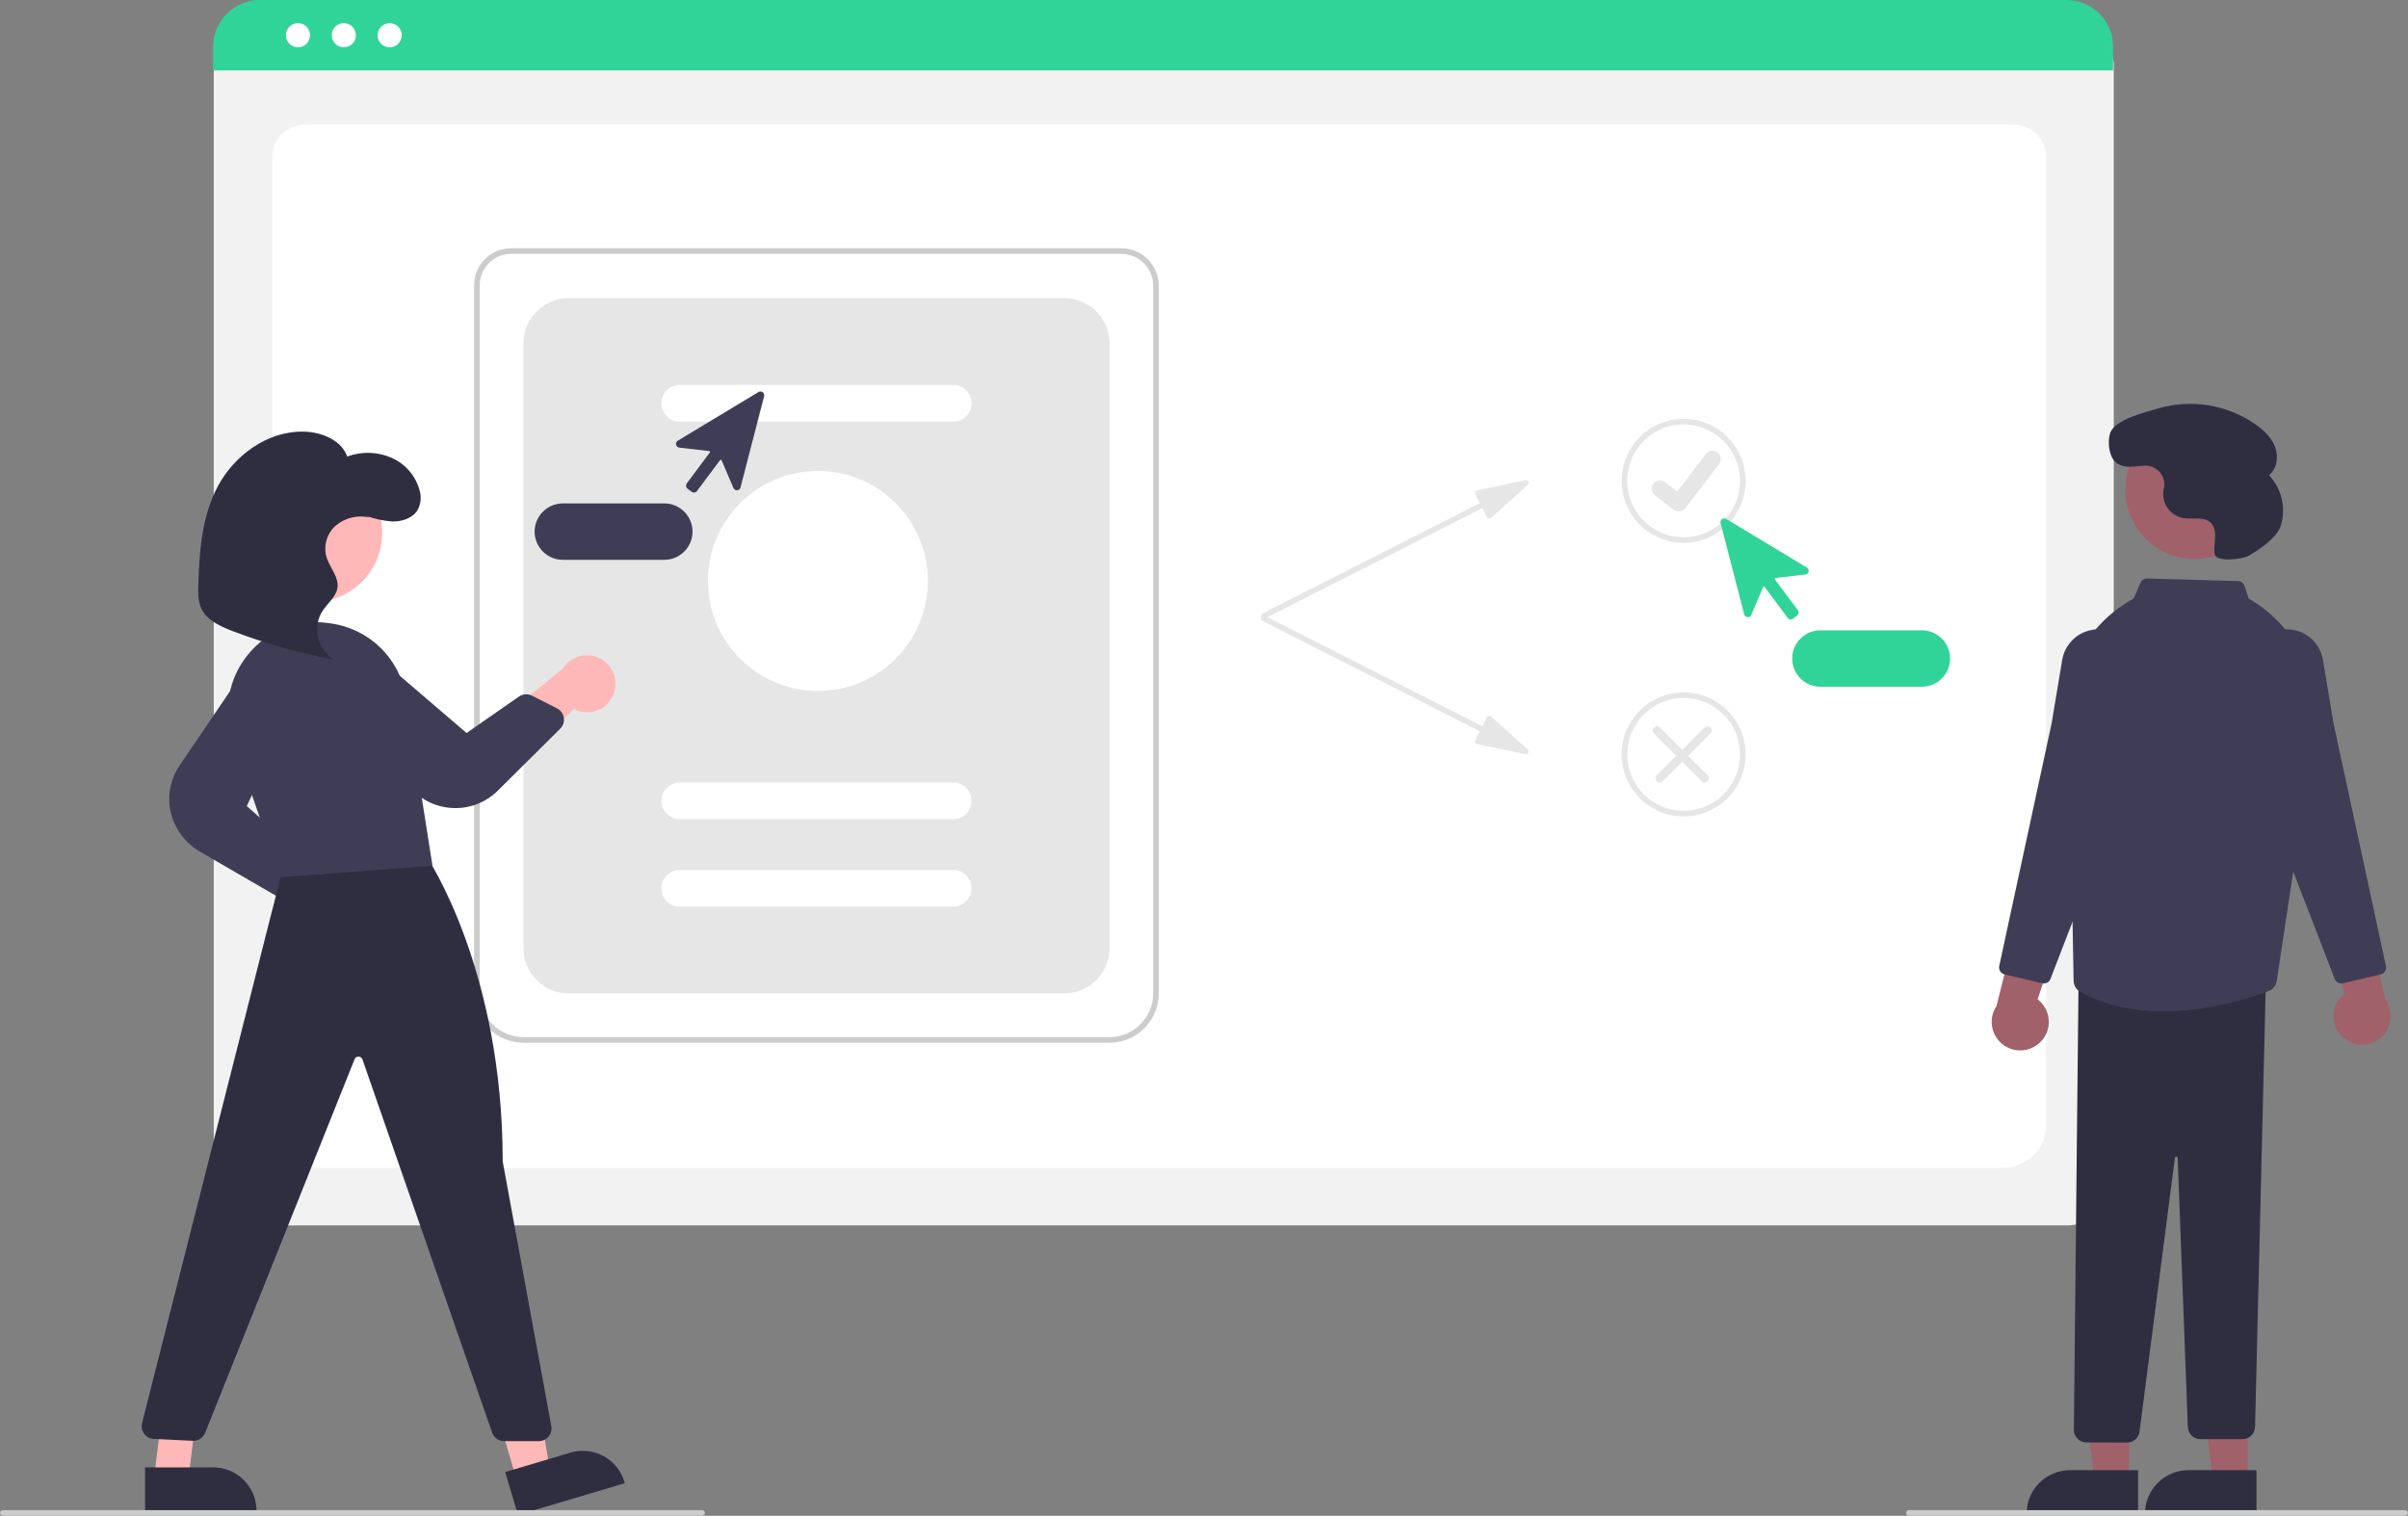 <svg width="610" height="384" viewBox="0 0 610 384" fill="none" xmlns="http://www.w3.org/2000/svg">
<rect x="0" y="0" width="610" height="384" fill="#808080" stroke="none"/>
<g clip-path="url(#clip0)">
<path d="M523.678 310.434H65.936C62.811 310.431 59.816 309.188 57.606 306.978C55.397 304.768 54.154 301.772 54.15 298.647V16.355C54.153 14.066 55.063 11.871 56.682 10.252C58.301 8.633 60.495 7.722 62.785 7.719H526.68C529.009 7.722 531.241 8.648 532.888 10.295C534.535 11.942 535.461 14.175 535.464 16.504V298.647C535.46 301.772 534.217 304.768 532.008 306.978C529.798 309.188 526.803 310.431 523.678 310.434Z" fill="#F2F2F2"/>
<path d="M506.98 295.885H80.376C74.123 295.885 69.035 291.12 69.035 285.263V39.44C69.035 35.096 72.805 31.562 77.439 31.562H509.778C514.489 31.562 518.321 35.154 518.321 39.569V285.263C518.321 291.12 513.233 295.885 506.98 295.885Z" fill="white"/>
<path d="M535.3 17.824H53.985V11.823C53.99 8.687 55.238 5.682 57.455 3.465C59.673 1.249 62.679 0.003 65.814 0H523.471C526.606 0.003 529.612 1.249 531.83 3.465C534.047 5.682 535.295 8.687 535.3 11.823V17.824Z" fill="#31D498"/>
<path d="M75.482 11.99C77.171 11.99 78.541 10.62 78.541 8.93C78.541 7.24 77.171 5.87 75.482 5.87C73.792 5.87 72.422 7.24 72.422 8.93C72.422 10.62 73.792 11.99 75.482 11.99Z" fill="white"/>
<path d="M87.095 11.99C88.785 11.99 90.155 10.62 90.155 8.93C90.155 7.24 88.785 5.87 87.095 5.87C85.406 5.87 84.036 7.24 84.036 8.93C84.036 10.62 85.406 11.99 87.095 11.99Z" fill="white"/>
<path d="M98.709 11.99C100.399 11.99 101.768 10.62 101.768 8.93C101.768 7.24 100.399 5.87 98.709 5.87C97.019 5.87 95.649 7.24 95.649 8.93C95.649 10.62 97.019 11.99 98.709 11.99Z" fill="white"/>
<path d="M281.059 264.167H132.603C129.289 264.163 126.111 262.845 123.768 260.501C121.425 258.157 120.107 254.98 120.103 251.665V72.245C120.106 69.766 121.091 67.389 122.844 65.636C124.597 63.884 126.973 62.898 129.451 62.895H284.061C286.579 62.898 288.993 63.899 290.774 65.68C292.554 67.461 293.556 69.876 293.559 72.394V251.665C293.555 254.98 292.237 258.157 289.894 260.501C287.55 262.845 284.373 264.163 281.059 264.167ZM129.451 64.323C127.351 64.326 125.338 65.161 123.854 66.646C122.369 68.131 121.534 70.145 121.531 72.245V251.665C121.535 254.601 122.702 257.415 124.778 259.491C126.853 261.567 129.667 262.735 132.603 262.738H281.059C283.994 262.735 286.808 261.567 288.884 259.491C290.959 257.415 292.127 254.601 292.13 251.665V72.394C292.128 70.254 291.277 68.203 289.764 66.69C288.251 65.177 286.2 64.326 284.061 64.323H129.451Z" fill="#CCCCCC"/>
<path d="M144.031 251.665H269.63C272.661 251.665 275.568 250.461 277.712 248.317C279.855 246.174 281.059 243.266 281.059 240.235V86.965C281.059 83.934 279.855 81.026 277.712 78.883C275.568 76.739 272.661 75.535 269.63 75.535H144.031C141 75.535 138.093 76.739 135.95 78.883C133.807 81.026 132.603 83.934 132.603 86.965V240.235C132.603 243.266 133.807 246.174 135.95 248.317C138.093 250.461 141 251.665 144.031 251.665Z" fill="#E6E6E6"/>
<path d="M241.473 106.807H172.188C170.956 106.807 169.775 106.317 168.905 105.447C168.034 104.576 167.545 103.395 167.545 102.163C167.545 100.932 168.034 99.751 168.905 98.88C169.775 98.009 170.956 97.52 172.188 97.52H241.473C242.705 97.52 243.886 98.009 244.756 98.88C245.627 99.751 246.116 100.932 246.116 102.163C246.116 103.395 245.627 104.576 244.756 105.447C243.886 106.317 242.705 106.807 241.473 106.807Z" fill="white"/>
<path d="M241.473 207.535H172.188C170.956 207.535 169.775 207.046 168.905 206.175C168.034 205.304 167.545 204.123 167.545 202.891C167.545 201.66 168.034 200.479 168.905 199.608C169.775 198.737 170.956 198.248 172.188 198.248H241.473C242.705 198.248 243.886 198.737 244.756 199.608C245.627 200.479 246.116 201.66 246.116 202.891C246.116 204.123 245.627 205.304 244.756 206.175C243.886 207.046 242.705 207.535 241.473 207.535Z" fill="white"/>
<path d="M241.473 229.681H172.188C170.956 229.681 169.775 229.192 168.905 228.321C168.034 227.45 167.545 226.269 167.545 225.037C167.545 223.806 168.034 222.625 168.905 221.754C169.775 220.883 170.956 220.394 172.188 220.394H241.473C242.705 220.394 243.886 220.883 244.756 221.754C245.627 222.625 246.116 223.806 246.116 225.037C246.116 226.269 245.627 227.45 244.756 228.321C243.886 229.192 242.705 229.681 241.473 229.681Z" fill="white"/>
<path d="M207.188 175.03C222.573 175.03 235.045 162.557 235.045 147.169C235.045 131.782 222.573 119.308 207.188 119.308C191.803 119.308 179.331 131.782 179.331 147.169C179.331 162.557 191.803 175.03 207.188 175.03Z" fill="white"/>
<path d="M386.391 121.639L374.222 124.206C374.114 124.229 374.014 124.276 373.928 124.344C373.842 124.411 373.772 124.498 373.725 124.597C373.678 124.696 373.654 124.804 373.655 124.914C373.656 125.023 373.682 125.131 373.732 125.229L374.866 127.463L319.834 155.4C319.751 155.443 319.676 155.501 319.615 155.573C319.554 155.644 319.508 155.726 319.479 155.816C319.449 155.905 319.438 155.999 319.445 156.092C319.453 156.186 319.478 156.277 319.521 156.361C319.563 156.444 319.622 156.519 319.693 156.58C319.764 156.641 319.847 156.687 319.936 156.716C320.025 156.746 320.119 156.757 320.212 156.75C320.306 156.742 320.397 156.717 320.481 156.674L375.513 128.737L376.646 130.971C376.696 131.069 376.767 131.154 376.855 131.219C376.943 131.285 377.044 131.33 377.152 131.35C377.26 131.37 377.371 131.365 377.476 131.336C377.582 131.306 377.679 131.253 377.76 131.179L387.015 122.87C387.132 122.765 387.211 122.624 387.24 122.47C387.269 122.315 387.246 122.155 387.175 122.015C387.104 121.875 386.989 121.762 386.847 121.694C386.705 121.626 386.545 121.607 386.391 121.639Z" fill="#E6E6E6"/>
<path d="M386.391 191.082L374.222 188.515C374.115 188.492 374.014 188.446 373.928 188.378C373.842 188.31 373.772 188.223 373.725 188.125C373.678 188.026 373.654 187.917 373.655 187.808C373.656 187.698 373.682 187.59 373.732 187.493L374.866 185.259L319.834 157.321C319.751 157.279 319.676 157.22 319.615 157.149C319.554 157.078 319.508 156.995 319.479 156.906C319.449 156.817 319.438 156.723 319.445 156.629C319.453 156.536 319.478 156.444 319.521 156.361C319.563 156.277 319.622 156.203 319.693 156.142C319.764 156.081 319.847 156.034 319.936 156.005C320.025 155.976 320.119 155.965 320.212 155.972C320.306 155.979 320.397 156.005 320.481 156.047L375.513 183.985L376.646 181.75C376.696 181.653 376.767 181.568 376.855 181.502C376.943 181.436 377.044 181.392 377.152 181.371C377.26 181.351 377.371 181.356 377.476 181.386C377.582 181.415 377.679 181.469 377.76 181.542L387.015 189.851C387.132 189.957 387.211 190.097 387.24 190.252C387.269 190.406 387.246 190.566 387.175 190.706C387.104 190.847 386.988 190.96 386.847 191.027C386.705 191.095 386.545 191.115 386.391 191.082Z" fill="#E6E6E6"/>
<path d="M426.502 137.537C423.394 137.537 420.356 136.616 417.771 134.889C415.187 133.162 413.173 130.707 411.984 127.835C410.794 124.963 410.483 121.803 411.089 118.755C411.696 115.706 413.192 112.906 415.39 110.708C417.588 108.51 420.388 107.013 423.436 106.406C426.484 105.8 429.644 106.111 432.515 107.301C435.387 108.49 437.841 110.505 439.568 113.089C441.294 115.674 442.216 118.712 442.216 121.821C442.211 125.988 440.554 129.982 437.608 132.929C434.662 135.875 430.668 137.533 426.502 137.537ZM426.502 107.533C423.676 107.533 420.914 108.371 418.565 109.941C416.216 111.511 414.385 113.742 413.303 116.353C412.222 118.964 411.939 121.837 412.491 124.608C413.042 127.38 414.402 129.926 416.4 131.924C418.398 133.922 420.944 135.283 423.715 135.834C426.486 136.385 429.358 136.102 431.969 135.021C434.579 133.94 436.81 132.108 438.38 129.759C439.95 127.409 440.787 124.647 440.787 121.821C440.783 118.033 439.277 114.401 436.598 111.723C433.92 109.044 430.289 107.537 426.502 107.533Z" fill="#E6E6E6"/>
<path d="M426.502 206.833C423.394 206.833 420.356 205.911 417.771 204.184C415.187 202.457 413.173 200.002 411.984 197.131C410.794 194.259 410.483 191.099 411.089 188.05C411.696 185.001 413.192 182.201 415.39 180.003C417.588 177.805 420.388 176.308 423.436 175.702C426.484 175.095 429.644 175.406 432.515 176.596C435.387 177.786 437.841 179.8 439.568 182.385C441.294 184.969 442.216 188.008 442.216 191.116C442.211 195.283 440.554 199.278 437.608 202.224C434.662 205.171 430.668 206.828 426.502 206.833ZM426.502 176.828C423.676 176.828 420.914 177.666 418.565 179.236C416.216 180.806 414.385 183.038 413.303 185.648C412.222 188.259 411.939 191.132 412.491 193.904C413.042 196.675 414.402 199.221 416.4 201.219C418.398 203.217 420.944 204.578 423.715 205.129C426.486 205.681 429.358 205.398 431.969 204.316C434.579 203.235 436.81 201.404 438.38 199.054C439.95 196.704 440.787 193.942 440.787 191.116C440.783 187.328 439.277 183.696 436.598 181.018C433.92 178.339 430.289 176.833 426.502 176.828Z" fill="#E6E6E6"/>
<path d="M425.256 129.565C424.802 129.566 424.36 129.419 423.997 129.147L423.974 129.13L419.231 125.501C419.012 125.333 418.827 125.123 418.689 124.883C418.55 124.643 418.461 124.379 418.424 124.104C418.388 123.83 418.406 123.551 418.478 123.284C418.549 123.016 418.673 122.765 418.841 122.546C419.01 122.326 419.22 122.142 419.459 122.003C419.699 121.865 419.963 121.775 420.238 121.738C420.512 121.702 420.791 121.72 421.058 121.792C421.326 121.863 421.577 121.987 421.796 122.155L424.868 124.511L432.128 115.039C432.296 114.82 432.506 114.635 432.746 114.497C432.985 114.359 433.25 114.269 433.524 114.232C433.798 114.196 434.077 114.214 434.344 114.286C434.612 114.357 434.862 114.481 435.082 114.649L435.082 114.65L435.037 114.712L435.083 114.65C435.526 114.99 435.816 115.492 435.889 116.046C435.962 116.6 435.813 117.161 435.473 117.604L426.934 128.741C426.737 128.997 426.483 129.205 426.192 129.348C425.901 129.49 425.582 129.564 425.258 129.563L425.256 129.565Z" fill="#E6E6E6"/>
<path d="M419.683 197.936C419.584 197.836 419.505 197.718 419.451 197.588C419.397 197.458 419.369 197.319 419.369 197.178C419.369 197.037 419.397 196.898 419.451 196.768C419.505 196.638 419.584 196.52 419.683 196.42L431.805 184.297C432.006 184.096 432.278 183.983 432.562 183.983C432.847 183.983 433.119 184.096 433.32 184.297C433.521 184.498 433.634 184.77 433.634 185.054C433.634 185.339 433.521 185.611 433.32 185.812L421.198 197.936C421.099 198.035 420.981 198.114 420.851 198.168C420.721 198.222 420.582 198.249 420.441 198.249C420.3 198.249 420.161 198.222 420.031 198.168C419.901 198.114 419.783 198.035 419.683 197.936Z" fill="#E6E6E6"/>
<path d="M432.606 197.936C432.705 197.836 432.784 197.718 432.838 197.588C432.892 197.458 432.92 197.319 432.92 197.178C432.92 197.037 432.892 196.898 432.838 196.768C432.784 196.638 432.705 196.52 432.606 196.42L420.484 184.297C420.283 184.096 420.011 183.983 419.727 183.983C419.443 183.983 419.17 184.096 418.969 184.297C418.768 184.498 418.656 184.77 418.656 185.054C418.655 185.339 418.768 185.611 418.969 185.812L431.091 197.936C431.19 198.035 431.308 198.114 431.438 198.168C431.568 198.222 431.708 198.249 431.848 198.249C431.989 198.249 432.128 198.222 432.258 198.168C432.388 198.114 432.507 198.035 432.606 197.936Z" fill="#E6E6E6"/>
<path d="M453.636 156.935C453.589 156.935 453.543 156.932 453.497 156.925C453.374 156.907 453.255 156.865 453.148 156.802C453.041 156.738 452.947 156.653 452.873 156.553L447.034 148.722C447.009 148.689 446.976 148.663 446.938 148.646C446.9 148.63 446.858 148.624 446.817 148.629C446.776 148.634 446.737 148.649 446.704 148.674C446.671 148.699 446.645 148.732 446.629 148.77L443.635 155.775C443.557 155.958 443.424 156.111 443.254 156.214C443.085 156.317 442.887 156.364 442.69 156.349C442.492 156.334 442.304 156.258 442.152 156.131C442 156.003 441.891 155.832 441.842 155.64L435.867 132.512C435.82 132.329 435.828 132.136 435.891 131.958C435.954 131.78 436.068 131.625 436.219 131.513C436.37 131.4 436.552 131.335 436.74 131.325C436.929 131.316 437.115 131.363 437.277 131.461L457.734 143.787C457.904 143.889 458.038 144.042 458.116 144.224C458.195 144.406 458.214 144.608 458.172 144.802C458.13 144.996 458.029 145.172 457.882 145.305C457.735 145.438 457.55 145.522 457.353 145.544L449.788 146.414C449.746 146.419 449.707 146.435 449.674 146.459C449.641 146.484 449.615 146.517 449.598 146.555C449.582 146.593 449.576 146.635 449.581 146.676C449.585 146.717 449.601 146.756 449.626 146.789L455.465 154.62C455.615 154.822 455.679 155.075 455.643 155.324C455.606 155.574 455.473 155.798 455.271 155.949L454.202 156.746C454.038 156.869 453.84 156.935 453.636 156.935Z" fill="#31D498"/>
<path d="M486.859 173.971H461.145C459.25 173.971 457.433 173.218 456.094 171.879C454.754 170.539 454.002 168.722 454.002 166.827C454.002 164.932 454.754 163.115 456.094 161.776C457.433 160.436 459.25 159.683 461.145 159.683H486.859C488.753 159.683 490.57 160.436 491.91 161.776C493.249 163.115 494.002 164.932 494.002 166.827C494.002 168.722 493.249 170.539 491.91 171.879C490.57 173.218 488.753 173.971 486.859 173.971Z" fill="#31D498"/>
<path d="M175.23 124.599L174.161 123.802C173.959 123.651 173.826 123.426 173.789 123.177C173.753 122.928 173.817 122.674 173.967 122.472L179.806 114.642C179.831 114.609 179.847 114.569 179.851 114.528C179.856 114.487 179.85 114.446 179.834 114.408C179.817 114.37 179.791 114.337 179.758 114.312C179.725 114.287 179.685 114.272 179.644 114.267L172.079 113.397C171.882 113.374 171.697 113.29 171.55 113.157C171.403 113.024 171.302 112.849 171.26 112.655C171.218 112.461 171.237 112.259 171.316 112.077C171.394 111.895 171.528 111.742 171.698 111.64L192.155 99.313C192.317 99.216 192.503 99.169 192.692 99.178C192.88 99.187 193.062 99.252 193.213 99.365C193.364 99.478 193.478 99.633 193.541 99.811C193.603 99.989 193.612 100.182 193.565 100.364L187.59 123.492C187.541 123.684 187.432 123.856 187.28 123.983C187.128 124.11 186.94 124.187 186.742 124.202C186.545 124.217 186.347 124.17 186.178 124.067C186.008 123.964 185.875 123.81 185.797 123.628L182.803 116.622C182.787 116.584 182.761 116.551 182.728 116.527C182.695 116.502 182.656 116.486 182.615 116.481C182.574 116.477 182.532 116.483 182.494 116.499C182.456 116.515 182.423 116.541 182.398 116.575L176.559 124.406C176.485 124.506 176.391 124.59 176.284 124.654C176.177 124.718 176.058 124.76 175.935 124.778C175.889 124.784 175.843 124.788 175.796 124.788C175.592 124.788 175.394 124.722 175.23 124.599Z" fill="#3F3D56"/>
<path d="M135.43 134.68C135.432 132.786 136.186 130.97 137.525 129.631C138.864 128.291 140.679 127.538 142.573 127.536H168.287C170.182 127.536 171.999 128.289 173.338 129.628C174.678 130.968 175.43 132.785 175.43 134.68C175.43 136.574 174.678 138.391 173.338 139.731C171.999 141.071 170.182 141.824 168.287 141.824H142.573C140.679 141.821 138.864 141.068 137.525 139.729C136.186 138.39 135.432 136.574 135.43 134.68Z" fill="#3F3D56"/>
<path d="M516.679 264.177C517.453 263.467 518.062 262.596 518.463 261.626C518.864 260.655 519.048 259.608 519.001 258.559C518.954 257.51 518.677 256.484 518.19 255.553C517.704 254.623 517.019 253.81 516.185 253.172L524.17 228.926L511.368 232.397L505.748 254.89C504.77 256.364 504.367 258.144 504.614 259.895C504.861 261.646 505.742 263.245 507.09 264.39C508.437 265.534 510.157 266.145 511.925 266.106C513.692 266.066 515.384 265.38 516.679 264.177Z" fill="#A0616A"/>
<path d="M593.467 262.748C592.693 262.038 592.084 261.167 591.683 260.197C591.282 259.226 591.098 258.179 591.146 257.13C591.193 256.081 591.469 255.055 591.956 254.124C592.442 253.194 593.127 252.381 593.962 251.744L585.976 227.497L598.778 230.969L604.398 253.462C605.376 254.935 605.779 256.715 605.532 258.466C605.285 260.217 604.404 261.816 603.057 262.961C601.709 264.106 599.989 264.716 598.221 264.677C596.454 264.638 594.762 263.951 593.467 262.748Z" fill="#A0616A"/>
<path d="M555.945 141.626C565.634 141.626 573.489 133.771 573.489 124.08C573.489 114.39 565.634 106.534 555.945 106.534C546.256 106.534 538.401 114.39 538.401 124.08C538.401 133.771 546.256 141.626 555.945 141.626Z" fill="#A0616A"/>
<path d="M539.384 375.308H530.628L526.461 341.527H539.386L539.384 375.308Z" fill="#A0616A"/>
<path d="M541.618 383.798L513.382 383.797V383.44C513.382 381.997 513.666 380.567 514.218 379.234C514.771 377.9 515.58 376.688 516.601 375.668C517.621 374.647 518.833 373.837 520.166 373.285C521.5 372.733 522.929 372.448 524.372 372.448H524.373L541.618 372.449L541.618 383.798Z" fill="#2F2E41"/>
<path d="M569.384 375.308H560.628L556.461 341.527H569.386L569.384 375.308Z" fill="#A0616A"/>
<path d="M571.618 383.798L543.382 383.797V383.44C543.382 381.997 543.666 380.567 544.218 379.234C544.771 377.9 545.58 376.688 546.601 375.668C547.621 374.647 548.833 373.837 550.166 373.285C551.5 372.733 552.929 372.448 554.372 372.448H554.373L571.618 372.449L571.618 383.798Z" fill="#2F2E41"/>
<path d="M539.241 365.434L528.955 365.406C528.514 365.462 528.066 365.425 527.641 365.297C527.215 365.169 526.821 364.953 526.484 364.663C526.14 364.369 525.862 364.006 525.668 363.597C525.473 363.188 525.367 362.743 525.357 362.291L526.542 248.435L574.011 247.961L571.257 361.452C571.242 362.292 570.896 363.093 570.294 363.68C569.693 364.267 568.884 364.594 568.044 364.589H557.437C556.605 364.591 555.804 364.27 555.204 363.692C554.605 363.115 554.253 362.327 554.225 361.495L551.658 293.379C551.658 293.333 551.65 293.287 551.632 293.244C551.614 293.202 551.588 293.163 551.556 293.131C551.523 293.099 551.484 293.074 551.441 293.057C551.398 293.041 551.352 293.033 551.306 293.035C551.214 293.032 551.125 293.065 551.057 293.128C550.99 293.19 550.949 293.276 550.944 293.368L542.012 362.488C541.957 363.222 541.652 363.915 541.148 364.451C540.643 364.987 539.971 365.334 539.241 365.434Z" fill="#2F2E41"/>
<path d="M548.098 256.191C541.084 256.191 533.672 254.938 526.981 251.274C526.481 251.001 526.061 250.6 525.765 250.113C525.469 249.625 525.306 249.068 525.294 248.498L524.359 196.535L523.042 185.416C522.253 178.802 523.431 172.102 526.429 166.154C529.427 160.206 534.112 155.274 539.898 151.976L540.506 151.629L542.219 147.631C542.359 147.3 542.595 147.02 542.897 146.827C543.2 146.634 543.553 146.537 543.912 146.549L566.942 147.207C567.308 147.219 567.661 147.342 567.955 147.56C568.249 147.778 568.469 148.081 568.585 148.428L569.655 151.638C575.566 155.031 580.309 160.137 583.26 166.282C586.21 172.426 587.229 179.321 586.182 186.056L576.742 248.542C576.658 249.105 576.425 249.634 576.069 250.078C575.712 250.521 575.245 250.861 574.714 251.064C570.536 252.652 559.882 256.191 548.098 256.191Z" fill="#3F3D56"/>
<path d="M593.103 249.145C592.742 249.145 592.39 249.036 592.092 248.832C591.795 248.628 591.565 248.339 591.434 248.003L579.74 217.732L570.177 170.571C569.815 168.791 569.983 166.945 570.659 165.26C571.334 163.575 572.489 162.124 573.98 161.088C575.268 160.192 576.761 159.637 578.321 159.473C579.881 159.309 581.457 159.543 582.903 160.153C584.348 160.762 585.616 161.727 586.588 162.958C587.56 164.189 588.205 165.646 588.463 167.194L591.14 183.254L604.412 244.732C604.509 245.189 604.423 245.666 604.173 246.061C603.924 246.456 603.53 246.738 603.075 246.847L593.509 249.098C593.376 249.129 593.24 249.145 593.103 249.145Z" fill="#3F3D56"/>
<path d="M517.757 249.145C517.621 249.145 517.484 249.129 517.351 249.098L507.785 246.847C507.331 246.738 506.937 246.456 506.687 246.061C506.438 245.666 506.352 245.189 506.448 244.732L519.724 183.237L522.397 167.194C522.655 165.647 523.3 164.189 524.272 162.958C525.245 161.727 526.512 160.762 527.958 160.153C529.403 159.543 530.979 159.309 532.54 159.473C534.1 159.637 535.593 160.192 536.881 161.088C538.371 162.124 539.526 163.575 540.202 165.26C540.878 166.945 541.045 168.791 540.684 170.571L531.137 217.674L519.426 248.004C519.295 248.34 519.066 248.628 518.768 248.832C518.47 249.036 518.118 249.145 517.757 249.145Z" fill="#3F3D56"/>
<path d="M569.6 140.819C567.976 141.754 561.555 142.373 561.098 140.556L561.088 140.516C560.77 139.184 561.034 137.793 561.125 136.427C561.217 135.061 561.083 133.56 560.153 132.556C558.418 130.683 555.333 131.676 552.825 131.202C551.356 130.875 550.057 130.022 549.171 128.806C548.285 127.589 547.873 126.091 548.011 124.592C548.047 124.308 548.103 124.024 548.165 123.74C548.322 123.02 548.31 122.274 548.13 121.559C547.95 120.845 547.607 120.182 547.127 119.623C546.648 119.063 546.045 118.623 545.367 118.335C544.689 118.048 543.953 117.922 543.218 117.967C540.683 118.112 537.948 118.88 535.851 117.002C534.229 115.55 533.834 111.771 534.546 109.715C535.744 106.258 543.413 104.449 546.762 103.454C550.904 102.257 555.26 101.998 559.514 102.697C563.768 103.395 567.813 105.032 571.355 107.49C573.47 108.981 575.446 110.855 576.347 113.281C577.249 115.707 576.814 118.767 574.781 120.369C576.356 122.037 577.466 124.091 577.998 126.323C578.531 128.556 578.467 130.889 577.814 133.089C576.81 136.325 572.018 139.427 569.6 140.819Z" fill="#2F2E41"/>
<path d="M81.121 237.968C80.076 237.863 79.067 237.53 78.165 236.993C77.262 236.456 76.489 235.727 75.899 234.858C75.308 233.99 74.916 233.002 74.748 231.966C74.581 230.929 74.643 229.868 74.93 228.858L54.02 214.217L66.352 209.333L84.318 223.985C85.983 224.579 87.372 225.764 88.222 227.314C89.072 228.865 89.324 230.673 88.93 232.397C88.535 234.121 87.523 235.64 86.084 236.667C84.644 237.693 82.878 238.157 81.121 237.968Z" fill="#FFB8B8"/>
<path d="M69.765 226.839L50.829 215.855C48.926 214.779 47.268 213.32 45.96 211.569C44.652 209.818 43.723 207.814 43.231 205.684C42.787 203.669 42.76 201.584 43.153 199.559C43.546 197.533 44.349 195.609 45.514 193.906L61.19 170.781C62.299 169.145 63.985 167.988 65.91 167.543C67.836 167.098 69.858 167.396 71.573 168.379C73.287 169.363 74.567 170.957 75.155 172.844C75.744 174.731 75.598 176.77 74.746 178.554L62.506 204.204L74.906 215.124C75.335 215.503 75.655 215.988 75.834 216.531C76.013 217.074 76.044 217.655 75.924 218.214L74.52 224.735C74.416 225.231 74.195 225.696 73.874 226.09C73.554 226.483 73.144 226.795 72.679 226.998C72.216 227.206 71.71 227.3 71.203 227.272C70.696 227.245 70.203 227.096 69.765 226.839L69.765 226.839Z" fill="#3F3D56"/>
<path d="M155.568 175.453C155.25 176.454 154.717 177.373 154.005 178.145C153.294 178.918 152.422 179.525 151.451 179.924C150.479 180.323 149.432 180.504 148.384 180.455C147.335 180.405 146.309 180.127 145.38 179.638L126.754 197.093L124.511 184.018L142.543 169.447C143.467 167.94 144.912 166.824 146.604 166.311C148.296 165.798 150.117 165.923 151.722 166.664C153.328 167.404 154.606 168.708 155.315 170.327C156.023 171.947 156.113 173.771 155.568 175.453Z" fill="#FFB8B8"/>
<path d="M79.28 152.539C88.969 152.539 96.823 144.683 96.823 134.993C96.823 125.303 88.969 117.447 79.28 117.447C69.591 117.447 61.736 125.303 61.736 134.993C61.736 144.683 69.591 152.539 79.28 152.539Z" fill="#FFB8B8"/>
<path d="M130.934 375.024L139.328 372.527L133.689 338.959L121.302 342.645L130.934 375.024Z" fill="#FFB8B8"/>
<path d="M127.978 372.92L144.508 368.001L144.508 368.001C145.892 367.59 147.343 367.455 148.778 367.604C150.214 367.753 151.606 368.183 152.875 368.871C154.144 369.558 155.265 370.488 156.175 371.609C157.085 372.73 157.765 374.019 158.176 375.402L158.278 375.745L131.215 383.798L127.978 372.92Z" fill="#2F2E41"/>
<path d="M38.978 374.594H47.735L51.901 340.812H43.263L38.978 374.594Z" fill="#FFB8B8"/>
<path d="M36.745 371.735L53.99 371.734H53.991C55.434 371.734 56.863 372.018 58.197 372.571C59.53 373.123 60.742 373.933 61.762 374.953C62.783 375.974 63.592 377.186 64.145 378.519C64.697 379.853 64.981 381.282 64.981 382.726V383.083L36.745 383.084L36.745 371.735Z" fill="#2F2E41"/>
<path d="M124.669 362.933L91.822 268.401C91.753 268.193 91.621 268.012 91.444 267.883C91.267 267.754 91.054 267.683 90.835 267.681C90.615 267.669 90.397 267.728 90.214 267.849C90.03 267.97 89.89 268.148 89.815 268.355L51.966 362.988C51.719 363.61 51.284 364.14 50.72 364.501C50.157 364.863 49.494 365.039 48.826 365.004L38.947 364.525C38.471 364.502 38.006 364.374 37.586 364.149C37.166 363.924 36.802 363.609 36.519 363.226C36.235 362.843 36.041 362.402 35.949 361.935C35.857 361.467 35.87 360.985 35.987 360.523L71.789 219.401L107.709 216.47L107.943 216.808C108.137 217.088 127.356 245.385 127.344 294.24L139.659 361.296C139.744 361.76 139.727 362.237 139.607 362.693C139.488 363.149 139.269 363.573 138.968 363.935C138.666 364.297 138.288 364.588 137.862 364.788C137.435 364.989 136.969 365.092 136.498 365.092H127.705C127.038 365.092 126.387 364.884 125.843 364.497C125.299 364.11 124.889 363.564 124.669 362.933Z" fill="#2F2E41"/>
<path d="M58.986 187.392C57.723 183.773 57.411 179.89 58.081 176.116C58.75 172.341 60.379 168.803 62.811 165.84C65.186 162.894 68.279 160.608 71.792 159.202C75.305 157.795 79.121 157.316 82.872 157.81C83.17 157.85 83.466 157.89 83.76 157.931C88.535 158.575 92.975 160.748 96.414 164.123C99.854 167.498 102.111 171.895 102.847 176.658L109.555 219.328L71.312 222.215L71.037 222.235L58.986 187.392Z" fill="#3F3D56"/>
<path d="M114.793 204.706C112.7 204.634 110.645 204.128 108.759 203.219C106.872 202.311 105.195 201.019 103.834 199.428L85.744 178.454C84.34 176.881 83.606 174.823 83.697 172.717C83.754 171.616 84.044 170.54 84.549 169.56C85.054 168.58 85.762 167.719 86.625 167.035C88.051 165.896 89.829 165.29 91.653 165.321C93.477 165.352 95.233 166.018 96.619 167.204L118.193 185.696L131.466 176.461C131.942 176.13 132.499 175.933 133.078 175.893C133.657 175.853 134.236 175.97 134.754 176.232L141.106 179.449C141.56 179.679 141.953 180.013 142.252 180.424C142.552 180.836 142.75 181.313 142.829 181.815C142.908 182.318 142.867 182.832 142.709 183.316C142.551 183.8 142.28 184.239 141.919 184.598L126.124 200.287C124.716 201.695 123.044 202.811 121.204 203.571C119.365 204.331 117.393 204.721 115.402 204.717C115.199 204.717 114.996 204.713 114.793 204.706Z" fill="#3F3D56"/>
<path d="M92.62 130.611C94.805 131.458 97.107 131.965 99.445 132.113C101.797 132.142 104.297 131.327 105.584 129.536C106.078 128.753 106.397 127.873 106.519 126.956C106.64 126.039 106.563 125.106 106.29 124.221C105.803 122.428 104.926 120.765 103.722 119.35C102.518 117.936 101.016 116.804 99.325 116.037C97.547 115.23 95.627 114.783 93.676 114.72C91.725 114.657 89.781 114.98 87.955 115.671C86.635 111.657 81.663 109.473 77.062 109.35C67.662 109.097 59.257 115.508 55.173 123.216C51.089 130.924 50.492 139.734 50.239 148.288C50.177 150.375 50.151 152.55 51.139 154.433C52.61 157.238 55.953 158.748 59.105 159.946C67.369 163.081 75.894 165.478 84.581 167.108C80.41 164.442 79.087 158.702 81.729 154.735C83.022 152.794 85.144 151.179 85.488 148.931C85.9 146.236 83.6 143.878 82.75 141.27C82.32 139.857 82.3 138.352 82.694 136.929C83.087 135.506 83.876 134.224 84.971 133.233C86.161 132.198 87.585 131.468 89.12 131.104C90.655 130.74 92.255 130.753 93.783 131.143" fill="#2F2E41"/>
<path d="M177.857 384H0.714C0.525 384 0.343 383.925 0.209 383.791C0.075 383.657 0 383.475 0 383.286C0 383.096 0.075 382.914 0.209 382.78C0.343 382.646 0.525 382.571 0.714 382.571H177.857C178.047 382.571 178.228 382.646 178.362 382.78C178.496 382.914 178.571 383.096 178.571 383.286C178.571 383.475 178.496 383.657 178.362 383.791C178.228 383.925 178.047 384 177.857 384Z" fill="#CCCCCC"/>
<path d="M609.286 384H483.571C483.382 384 483.2 383.925 483.066 383.791C482.932 383.657 482.857 383.475 482.857 383.286C482.857 383.096 482.932 382.914 483.066 382.78C483.2 382.646 483.382 382.571 483.571 382.571H609.286C609.475 382.571 609.657 382.646 609.791 382.78C609.925 382.914 610 383.096 610 383.286C610 383.475 609.925 383.657 609.791 383.791C609.657 383.925 609.475 384 609.286 384Z" fill="#CCCCCC"/>
</g>
<defs>
<clipPath id="clip0">
<rect width="610" height="384" fill="white"/>
</clipPath>
</defs>
</svg>
